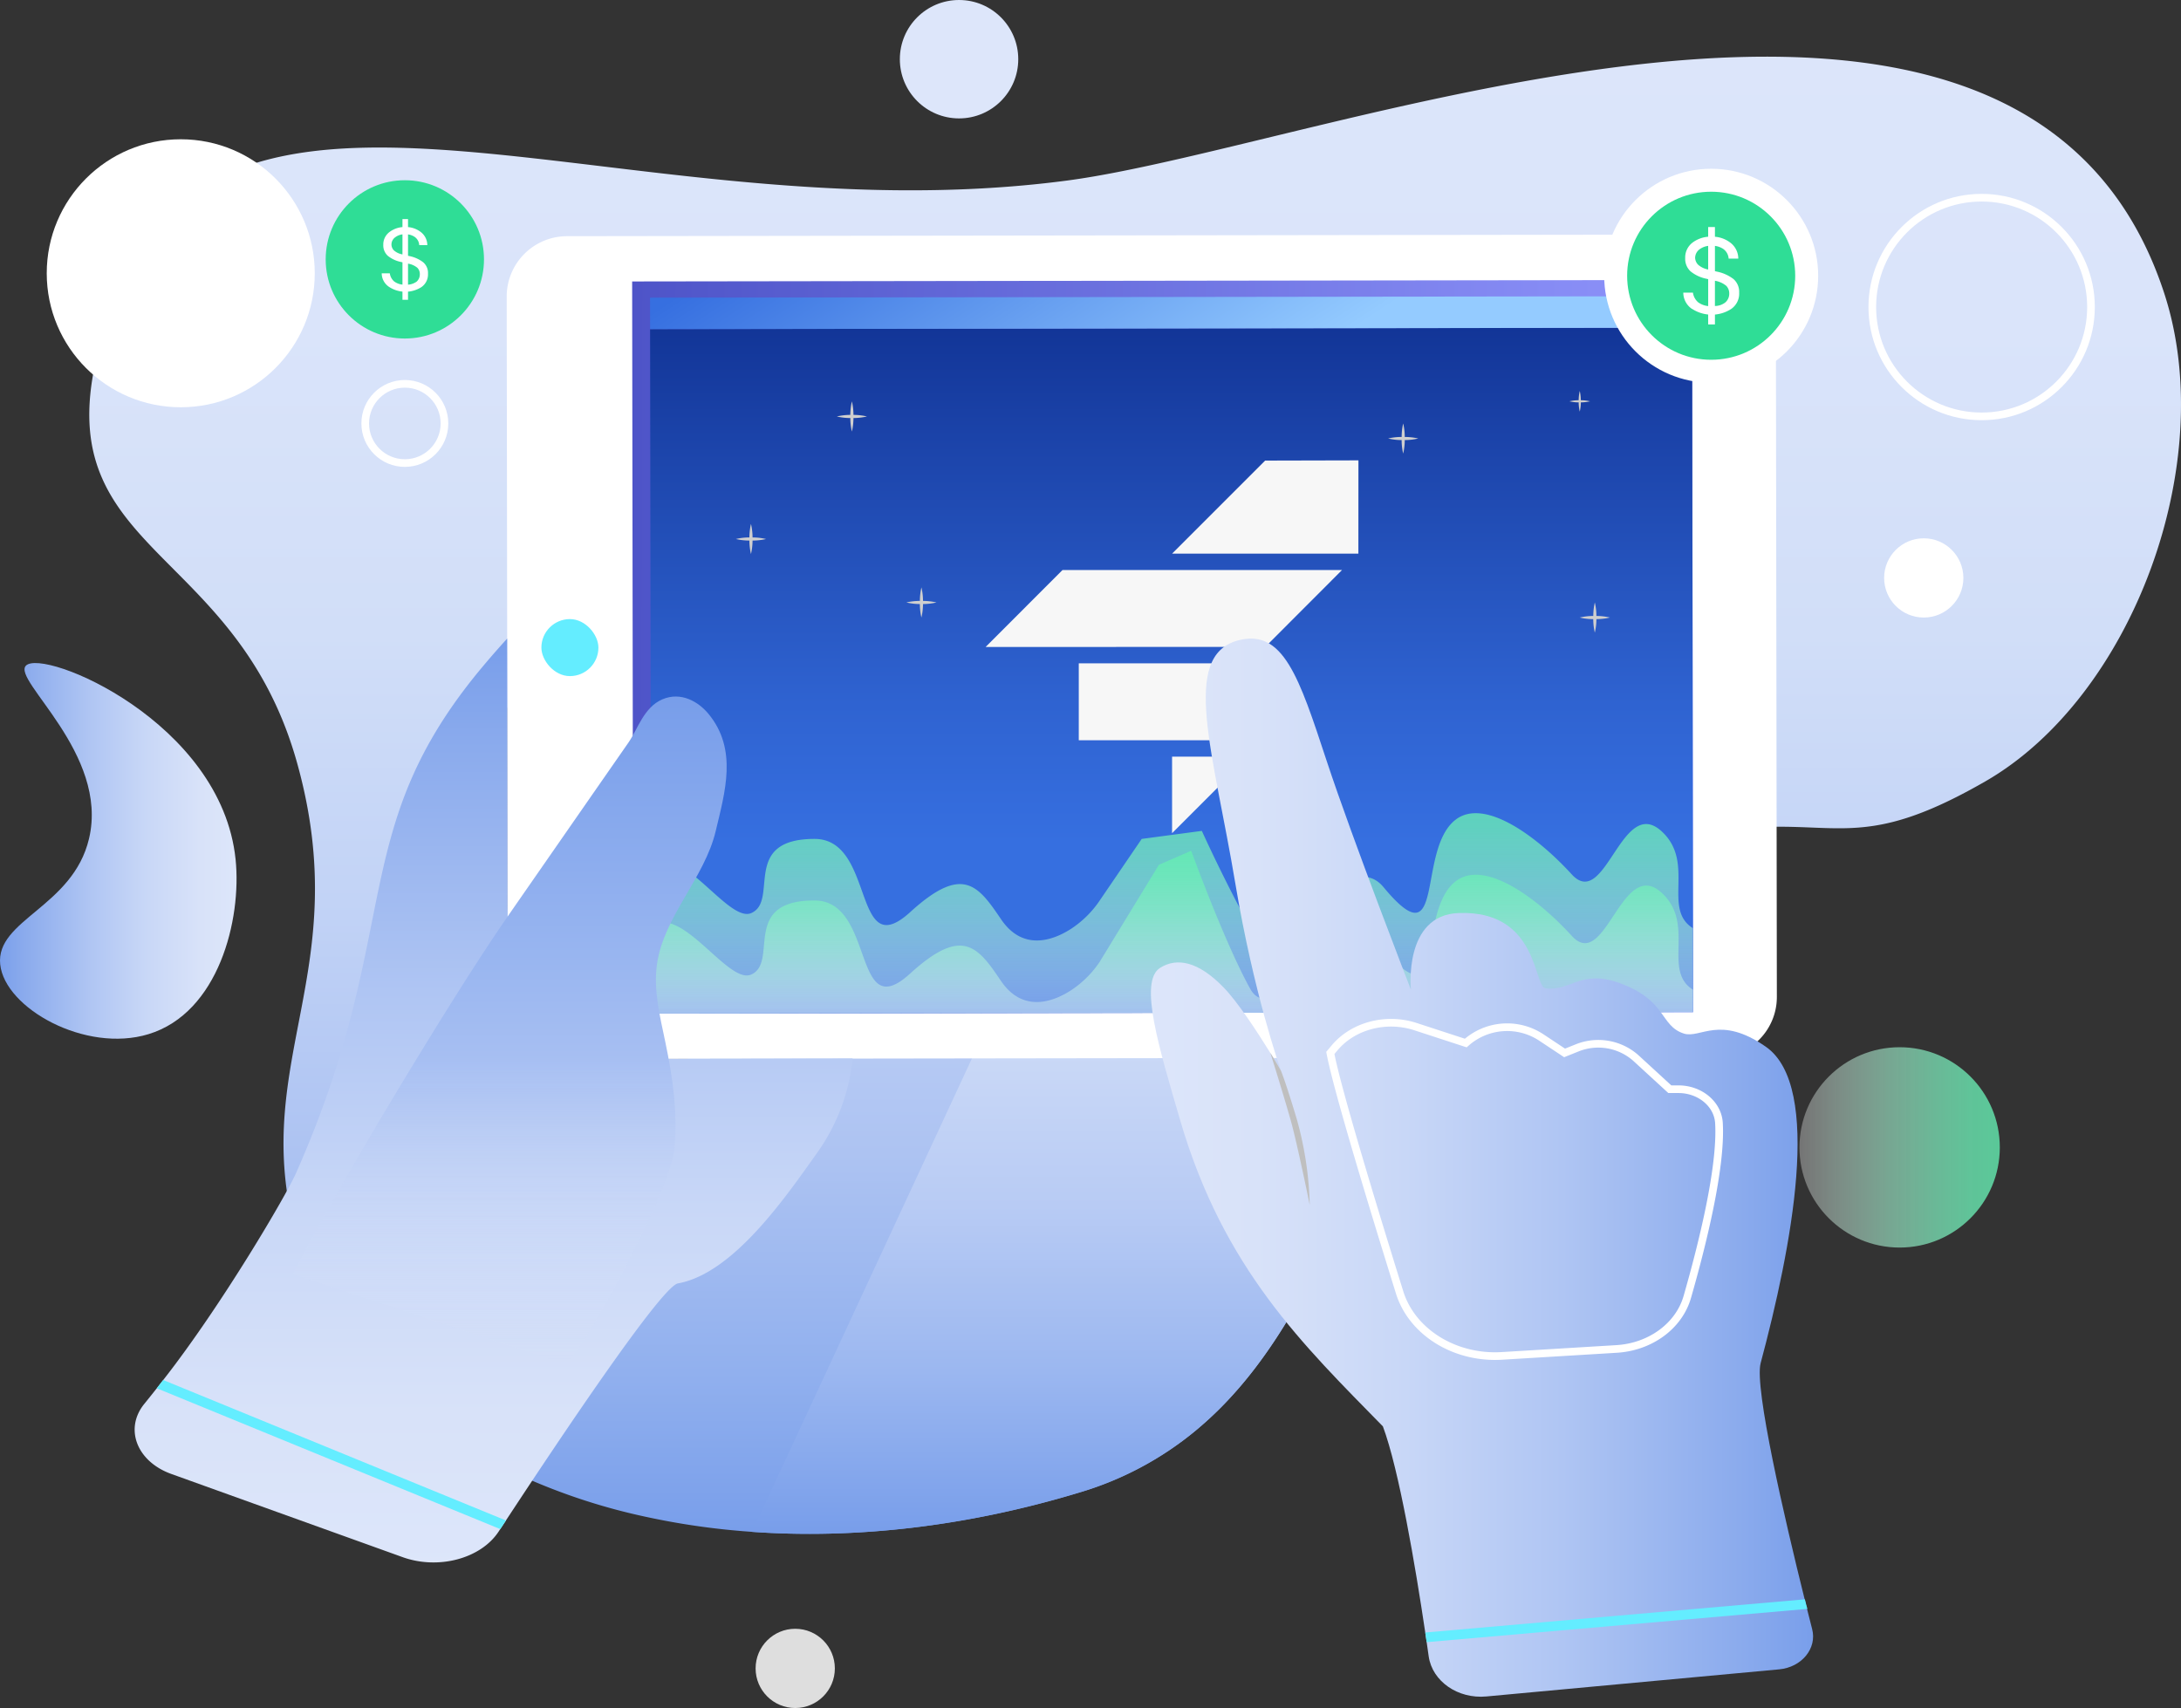 <svg xmlns="http://www.w3.org/2000/svg" xmlns:xlink="http://www.w3.org/1999/xlink" width="569.819" height="446.286" viewBox="0 0 569.819 446.286"><rect x="0" y="0" width="569.819" height="446.286" fill="#333333" stroke="none"/><defs><linearGradient id="a" x1="0.5" y1="1" x2="0.5" gradientUnits="objectBoundingBox"><stop offset="0" stop-color="#779dea"/><stop offset="0.1" stop-color="#91b0ee"/><stop offset="0.23" stop-color="#adc3f2"/><stop offset="0.38" stop-color="#c2d3f6"/><stop offset="0.54" stop-color="#d1def8"/><stop offset="0.72" stop-color="#dae4fa"/><stop offset="1" stop-color="#dde6fa"/></linearGradient><linearGradient id="b" x1="0.5" y1="1" x2="0.5" gradientUnits="objectBoundingBox"><stop offset="0" stop-color="#779dea"/><stop offset="0.2" stop-color="#9bb7f0"/><stop offset="0.4" stop-color="#b8cbf4"/><stop offset="0.61" stop-color="#ccdaf7"/><stop offset="0.81" stop-color="#d9e3f9"/><stop offset="1" stop-color="#dde6fa"/></linearGradient><linearGradient id="c" y1="0.499" x2="1.001" y2="0.501" gradientUnits="objectBoundingBox"><stop offset="0" stop-color="#4e54c8"/><stop offset="1" stop-color="#8f94fb"/></linearGradient><linearGradient id="d" x1="0.5" y1="1" x2="0.5" gradientUnits="objectBoundingBox"><stop offset="0" stop-color="#366fe0"/><stop offset="0.25" stop-color="#366fe0"/><stop offset="0.45" stop-color="#2f63d1"/><stop offset="0.84" stop-color="#1b43a9"/><stop offset="1" stop-color="#123597"/></linearGradient><linearGradient id="e" x1="0.5" y1="1" x2="0.5" gradientUnits="objectBoundingBox"><stop offset="0" stop-color="#fff" stop-opacity="0.4"/><stop offset="0.18" stop-color="#d8fbec" stop-opacity="0.549"/><stop offset="0.44" stop-color="#a6f5d3" stop-opacity="0.741"/><stop offset="0.67" stop-color="#82f0c1" stop-opacity="0.878"/><stop offset="0.86" stop-color="#6ceeb6" stop-opacity="0.969"/><stop offset="1" stop-color="#64edb2"/></linearGradient><linearGradient id="f" x1="0.5" x2="0.5" y2="0" xlink:href="#e"/><linearGradient id="g" y1="0.475" x2="1" y2="0.521" gradientUnits="objectBoundingBox"><stop offset="0" stop-color="#366fe0"/><stop offset="0.7" stop-color="#94cbff"/><stop offset="1" stop-color="#94cbff"/></linearGradient><linearGradient id="h" x1="0.5" y1="1" x2="0.5" gradientUnits="objectBoundingBox"><stop offset="0" stop-color="#dde6fa"/><stop offset="0.17" stop-color="#d8e2f9"/><stop offset="0.39" stop-color="#c8d7f7"/><stop offset="0.62" stop-color="#afc5f3"/><stop offset="0.88" stop-color="#8babed"/><stop offset="1" stop-color="#779dea"/></linearGradient><linearGradient id="i" x1="0.5" y1="1" x2="0.5" gradientUnits="objectBoundingBox"><stop offset="0" stop-color="#dde6fa" stop-opacity="0"/><stop offset="0.04" stop-color="#dbe5fa" stop-opacity="0.031"/><stop offset="0.1" stop-color="#d6e1f9" stop-opacity="0.122"/><stop offset="0.18" stop-color="#cedbf8" stop-opacity="0.271"/><stop offset="0.27" stop-color="#c3d3f6" stop-opacity="0.471"/><stop offset="0.36" stop-color="#b5c9f4" stop-opacity="0.729"/><stop offset="0.45" stop-color="#a7bff2"/><stop offset="0.61" stop-color="#98b5f0"/><stop offset="1" stop-color="#779dea"/></linearGradient><linearGradient id="j" x1="0" y1="0.5" x2="1" y2="0.5" xlink:href="#h"/><linearGradient id="k" y1="0.5" x2="1" y2="0.5" gradientUnits="objectBoundingBox"><stop offset="0" stop-color="#779dea"/><stop offset="0.12" stop-color="#8babed"/><stop offset="0.38" stop-color="#afc5f3"/><stop offset="0.61" stop-color="#c8d7f7"/><stop offset="0.83" stop-color="#d8e2f9"/><stop offset="1" stop-color="#dde6fa"/></linearGradient><linearGradient id="l" x1="0" y1="0.5" x2="1" y2="0.5" xlink:href="#e"/></defs><g transform="translate(0.003)"><path d="M495.352,189.365c-40.81,23.476-40.054,3.142-91.274,17.645-27.6,7.814-43.482,27.1-55.841,50.069-17.023,31.651-27.358,70.318-52.438,95.7q-3.235,3.277-6.814,6.243a85.7,85.7,0,0,1-30.315,16.124c-29.929,9.091-59.051,12.175-85.518,10.3a192.355,192.355,0,0,1-27.879-3.957,160.156,160.156,0,0,1-35.088-11.9C81,355.6,60.384,333.4,53.494,306c-11.015-43.8,15.6-67.588.941-120.942C39.084,129.062-8.052,129.835,1.19,81.942,21.305-22.246,132.358,48.611,255.434,32.369c69.2-9.142,249.791-83.283,286.66,29.408C556.588,106.065,533.742,167.293,495.352,189.365Z" transform="translate(23.327 14.81)" fill="url(#a)"/><path d="M175.086,87.232c-17.023,31.651-27.358,70.318-52.438,95.7q-3.235,3.277-6.814,6.243A85.7,85.7,0,0,1,85.518,205.3C55.589,214.358,26.467,217.442,0,215.568L100.121,0l58.984,13.007Z" transform="translate(196.478 184.69)" fill="url(#b)"/><path d="M54.312,87.383l-30.8,27.727L0,46.8,1.966,0,54.312,87.383Z" transform="translate(130.411 184.69)" fill="#bfbfbf"/><path d="M316.1,214.989l-300.045.429A15.779,15.779,0,0,1,.26,199.671L0,16.225A15.771,15.771,0,0,1,15.746.429L315.79,0a15.771,15.771,0,0,1,15.8,15.746l.26,183.438a15.771,15.771,0,0,1-15.746,15.8Z" transform="translate(132.378 61.286)" fill="#fff"/><rect width="276.93" height="191.303" transform="translate(165.156 73.541) rotate(-0.08)" fill="url(#c)"/><path d="M272.5,178.842h-.034L.26,179.237.227,156.383.218,148.5,0,.387,272.25,0l.2,144.166.05,34.676Z" transform="translate(169.843 85.611)" fill="url(#d)"/><path d="M20.081,0,0,20.1l73.058-.017L93.114,0Z" transform="translate(257.504 148.947)" fill="#f7f7f7"/><rect width="48.691" height="20.098" transform="translate(281.845 173.322)" fill="#f7f7f7"/><path d="M48.674,24.375,48.691,0,24.316.059,0,24.375Z" transform="translate(306.22 120.287)" fill="#f7f7f7"/><path d="M0,0V20.006L20,0Z" transform="translate(306.22 197.697)" fill="#f7f7f7"/><path d="M272.233,51.977,0,52.372V13.444C7.982,7.563,20.115,28.711,26.148,26.107,33.533,22.922,23.291,6.723,42.7,6.723c15.964,0,9.822,32.954,25,19.115,13.7-12.486,17.7-7.016,23.736,1.891,5.579,8.234,13.309,5.68,18.233,2.521a26.7,26.7,0,0,0,7.512-7.4l10.99-16.124,15.712-2.1s5.882,13.023,12.6,25.148,24.669-22.737,34.869-10.444c16.384,19.745,8.495-9.7,18.855-17.645,7.612-5.831,21.476,4.621,30.3,14.284S253.53-4.906,264.032,4.756c8.873,8.159.067,20.216,8.133,25.282Z" transform="translate(170.112 212.475)" opacity="0.8" fill="url(#e)"/><path d="M272.233,42.163,0,42.557V19.7C7.982,13.872,20.107,34.97,26.139,32.365c7.386-3.184-2.865-19.376,16.552-19.376,15.964,0,9.822,32.945,25,19.115,13.7-12.494,17.7-7.024,23.736,1.891,5.579,8.234,13.309,5.68,18.233,2.521a26.7,26.7,0,0,0,7.512-7.4L132.7,3.672,141.141,0s8.68,23.921,15.4,36.046S181.211,13.3,191.412,25.6c16.384,19.745,8.495-9.7,18.855-17.645,7.612-5.84,21.476,4.621,30.3,14.284s13.023-20.88,23.526-11.217c8.873,8.159.067,20.216,8.133,25.282Z" transform="translate(170.078 222.29)" opacity="0.8" fill="url(#f)"/><rect width="272.25" height="8.226" transform="translate(169.834 77.778) rotate(-0.08)" fill="url(#g)"/><rect width="14.897" height="14.897" rx="7.449" transform="translate(141.434 161.773) rotate(-0.08)" fill="#64edff"/><path d="M113.254,109.851a15.779,15.779,0,0,1-15.8-15.746L97.323,0q-3.3,3.621-6.419,7.344C54.993,50.2,70.587,75.36,42.171,139.645c-2.588,5.882-19.527,34.71-34.685,54.052l-1.68,2.159c-1.16,1.47-2.277,2.865-3.361,4.2-5.167,6.495-1.84,14.99,7.117,18.216L70,240.01c9.335,3.361,20.451.4,25.089-6.68l.437-.664,1.487-2.26c14.738-22.434,40.7-61.152,44.918-61.916,14.654-2.655,28.4-22.955,36.407-34.164a51.245,51.245,0,0,0,9.242-24.61Z" transform="translate(35.18 166.852)" fill="url(#h)"/><path d="M71.335,174.5c7.369-7.7,27.223-46.271,28.29-55.8S99.289,99.6,97.307,90.136C95.92,83.507,94.24,76.81,95.13,70.131c1.68-12.528,12.469-22.686,15.376-35,2.386-10.083,5.814-21.266-1.891-30.6C106,1.358,101.432-1.347,96.576.728s-6.461,7.831-8.839,11.251Q82.871,18.986,78,25.985q-9.847,14.191-19.7,28.366l-2.638,3.815c-.2.3-.412.6-.622.9C40.936,79.591,11.015,129.3,0,150.943Z" transform="translate(76.486 181.996)" fill="url(#i)"/><path d="M164.131,269.333l-76.5,7.083c-7.436.689-14.124-3.966-15.057-10.478-.16-1.176-.344-2.411-.529-3.714-.118-.84-.244-1.638-.37-2.521-2.579-17.367-6.865-42.625-11.066-53.858-20.712-21.182-41.633-41.121-53-80.116C2.144,106.977-3.267,89.559,2.421,86.021c4.478-2.79,10.041-1.571,16.485,5.041,3.831,3.907,9.1,12.04,12.292,17.208.21.344.429.672.613.991.3.471.563.916.8,1.311.723,1.185,1.21,2.008,1.37,2.269v.059h0c-.328-.916-7.142-20.291-11.906-48.792C16.335,29.726,7.731,4.746,22.586.528,34.543-2.832,38.71,10.1,45.894,31.886c6.814,20.661,22.039,59.858,22.039,59.858S65.892,72.225,80.428,71.712C101.332,70.965,99.921,91,103.114,91.4c6.587.84,9.2-5.167,19.6-1.294,12.158,4.529,10.251,11.091,16.536,13.1,4.3,1.37,9.411-4.966,21.443,3.47,14.872,10.419,6.671,52.506-1.395,82.661-1.68,6.386,6.234,40.5,11.52,61.757.21.84.42,1.68.613,2.479.479,1.874.916,3.621,1.319,5.209C174.088,263.847,170.038,268.787,164.131,269.333Z" transform="translate(300.69 166.853)" fill="url(#j)"/><path d="M10.293,39.734A90.484,90.484,0,0,0,6.932,17.393C3.983,7.545,2.773,4.663,2.773,4.663S1.68,2.748,0,0C.664,2.109,3.168,10.083,5.285,17.485,6.94,23.274,10.293,39.734,10.293,39.734Z" transform="translate(331.889 275.09)" fill="#bfbfbf"/><path d="M99.844,2.5.37,11.192C.252,10.352.126,9.553,0,8.671L99.189,0C99.4.874,99.609,1.706,99.844,2.5Z" transform="translate(372.363 417.886)" fill="#64edff"/><path d="M101.533,26.2c.689,11.721-4.47,32.2-8.276,45.456-2.176,7.562-9.612,13.04-18.485,13.578L44.818,87.047c-12.3.748-23.526-6.226-26.744-16.662C11.629,49.69,1.748,17.325,0,7.881L1.143,6.52C5.991.764,14.586-1.488,22.232,1.008L35.382,5.3l.067-.059A16.194,16.194,0,0,1,54.993,3.764L61.2,7.881,64.471,6.57A14.8,14.8,0,0,1,79.746,9.149l8.948,8.217h2.269C96.567,17.367,101.247,21.249,101.533,26.2Z" transform="translate(347.568 267.234)" fill="none" stroke="#fff" stroke-miterlimit="10" stroke-width="2"/><path d="M91.24,36.7l-1.487,2.26L0,2.159,1.68,0Z" transform="translate(40.953 360.583)" fill="#64edff"/><path d="M6.775.68C11.262-3.95,57.836,15.292,61.55,51.287c1.63,15.8-4.47,40.1-22.737,45.675C22.336,102,1.263,90.189.054,78.754c-1.227-11.7,18.981-14.964,23.207-32.878C28.512,23.643,3.087,4.444,6.775.68Z" transform="translate(-0.003 173.247)" fill="url(#k)"/><circle cx="26.173" cy="26.173" r="26.173" transform="translate(470.131 273.628)" opacity="0.8" fill="url(#l)"/><circle cx="10.352" cy="10.352" r="10.352" transform="translate(492.255 140.654)" fill="#fff"/><circle cx="10.352" cy="10.352" r="10.352" transform="translate(197.411 425.583)" fill="#dedede"/><circle cx="15.469" cy="15.469" r="15.469" transform="translate(235.095 0)" fill="#dde6fa"/><circle cx="10.352" cy="10.352" r="10.352" transform="translate(95.416 100.289)" fill="none" stroke="#fff" stroke-miterlimit="10" stroke-width="2"/><circle cx="35.012" cy="35.012" r="35.012" transform="translate(12.208 36.39)" fill="#fff"/><circle cx="28.568" cy="28.568" r="28.568" transform="translate(489.163 51.657)" fill="none" stroke="#fff" stroke-miterlimit="10" stroke-width="2"/><path d="M4.352,4.352a15.8,15.8,0,0,0,3.529-.412,15.8,15.8,0,0,0-3.529-.412A15.8,15.8,0,0,0,3.941,0a15.8,15.8,0,0,0-.412,3.529A15.8,15.8,0,0,0,0,3.941a15.326,15.326,0,0,0,3.529.412,15.326,15.326,0,0,0,.412,3.529A15.8,15.8,0,0,0,4.352,4.352Z" transform="translate(218.627 104.877)" fill="#cfcfcf"/><path d="M4.344,4.344a15.326,15.326,0,0,0,3.529-.412,15.8,15.8,0,0,0-3.529-.4A15.326,15.326,0,0,0,3.932,0a15.8,15.8,0,0,0-.4,3.529A15.317,15.317,0,0,0,0,3.932a15.326,15.326,0,0,0,3.529.412,15.317,15.317,0,0,0,.4,3.529A15.326,15.326,0,0,0,4.344,4.344Z" transform="translate(362.667 110.641)" fill="#cfcfcf"/><path d="M4.352,4.352a15.8,15.8,0,0,0,3.529-.412,15.8,15.8,0,0,0-3.529-.412A15.326,15.326,0,0,0,3.941,0a15.8,15.8,0,0,0-.4,3.529A15.88,15.88,0,0,0,0,3.941a15.326,15.326,0,0,0,3.529.412,15.8,15.8,0,0,0,.412,3.529,15.326,15.326,0,0,0,.412-3.529Z" transform="translate(412.727 157.416)" fill="#cfcfcf"/><path d="M4.344,4.344a15.326,15.326,0,0,0,3.529-.412,15.8,15.8,0,0,0-3.529-.4A15.326,15.326,0,0,0,3.932,0a15.8,15.8,0,0,0-.4,3.529A15.8,15.8,0,0,0,0,3.932a15.326,15.326,0,0,0,3.529.412,15.317,15.317,0,0,0,.4,3.529A15.326,15.326,0,0,0,4.344,4.344Z" transform="translate(236.801 153.484)" fill="#cfcfcf"/><path d="M2.983,2.983A10.814,10.814,0,0,0,5.4,2.7a10.805,10.805,0,0,0-2.42-.277A10.352,10.352,0,0,0,2.7,0,10.805,10.805,0,0,0,2.42,2.42,10.805,10.805,0,0,0,0,2.7a10.352,10.352,0,0,0,2.42.286A10.73,10.73,0,0,0,2.7,5.394a10.276,10.276,0,0,0,.286-2.411Z" transform="translate(410.03 102.155)" fill="#cfcfcf"/><path d="M4.352,4.344a15.8,15.8,0,0,0,3.529-.4,15.326,15.326,0,0,0-3.529-.412A15.8,15.8,0,0,0,3.941,0a15.8,15.8,0,0,0-.412,3.529A15.326,15.326,0,0,0,0,3.941a15.317,15.317,0,0,0,3.529.4,15.326,15.326,0,0,0,.412,3.529,15.8,15.8,0,0,0,.412-3.529Z" transform="translate(192.26 136.898)" fill="#cfcfcf"/><circle cx="24.955" cy="24.955" r="24.955" transform="translate(422.113 47.095)" fill="#2fdd96" stroke="#fff" stroke-miterlimit="10" stroke-width="6"/><path d="M6.5,25.442V22.851a9.372,9.372,0,0,1-4.2-1.476v.034A5.15,5.15,0,0,1,0,17.132H2.521a4.089,4.089,0,0,0,1.353,2.521,5.291,5.291,0,0,0,2.63.994V13.613l-.4-.094a9.517,9.517,0,0,1-4.2-1.94A4.438,4.438,0,0,1,.5,8.116,4.875,4.875,0,0,1,2.462,4.025,7.826,7.826,0,0,1,6.5,2.529V0H8.267V2.533A7.679,7.679,0,0,1,12.259,4.05a5.251,5.251,0,0,1,2.109,4.2h-2.52A3.364,3.364,0,0,0,10.461,5.73a5.087,5.087,0,0,0-2.193-.808v6.6l.455.11a10.537,10.537,0,0,1,4.378,1.94,4.439,4.439,0,0,1,1.495,3.563,4.847,4.847,0,0,1-2.151,4.31,9.373,9.373,0,0,1-4.176,1.416v2.583Zm1.764-4.819a4.436,4.436,0,0,0,2.7-.919,2.976,2.976,0,0,0,1.042-2.319,2.852,2.852,0,0,0-.765-2.017A6.11,6.11,0,0,0,8.3,14.04l-.034-.008ZM4.2,5.848A2.821,2.821,0,0,0,3.092,8.024a2.716,2.716,0,0,0,.764,1.8A5.5,5.5,0,0,0,6.5,11.094V4.917A4.855,4.855,0,0,0,4.2,5.848Z" transform="translate(439.782 59.328)" fill="#fff"/><circle cx="20.678" cy="20.678" r="20.678" transform="translate(85.09 47.095)" fill="#2fdd96"/><path d="M5.42,18.958a7.786,7.786,0,0,1-3.479-1.22A4.278,4.278,0,0,1,0,14.183H2.118a3.357,3.357,0,0,0,1.126,2.109,4.3,4.3,0,0,0,2.176.837V11.3l-.345-.083a7.944,7.944,0,0,1-3.47-1.6A3.671,3.671,0,0,1,.411,6.747,4.055,4.055,0,0,1,2.033,3.386,6.536,6.536,0,0,1,5.42,2.1V0H6.873V2.1a6.385,6.385,0,0,1,3.293,1.257,4.351,4.351,0,0,1,1.748,3.461H9.8A2.8,2.8,0,0,0,8.663,4.7a4.142,4.142,0,0,0-1.789-.689V9.59l.336.081a8.7,8.7,0,0,1,3.614,1.613,3.655,3.655,0,0,1,1.268,2.983A4.023,4.023,0,0,1,10.343,17.8a7.784,7.784,0,0,1-3.47,1.17V21.09L5.42,21.1Zm1.453-1.814a4.361,4.361,0,0,0,2.243-.792,2.521,2.521,0,0,0,.841-1.924,2.335,2.335,0,0,0-.63-1.681A5.045,5.045,0,0,0,6.89,11.654l-.016,0ZM3.461,4.814a2.319,2.319,0,0,0-.915,1.8,2.217,2.217,0,0,0,.63,1.563A4.5,4.5,0,0,0,5.395,9.234l.025.006V4A3.975,3.975,0,0,0,3.461,4.814Z" transform="translate(99.726 57.236)" fill="#fff"/></g></svg>